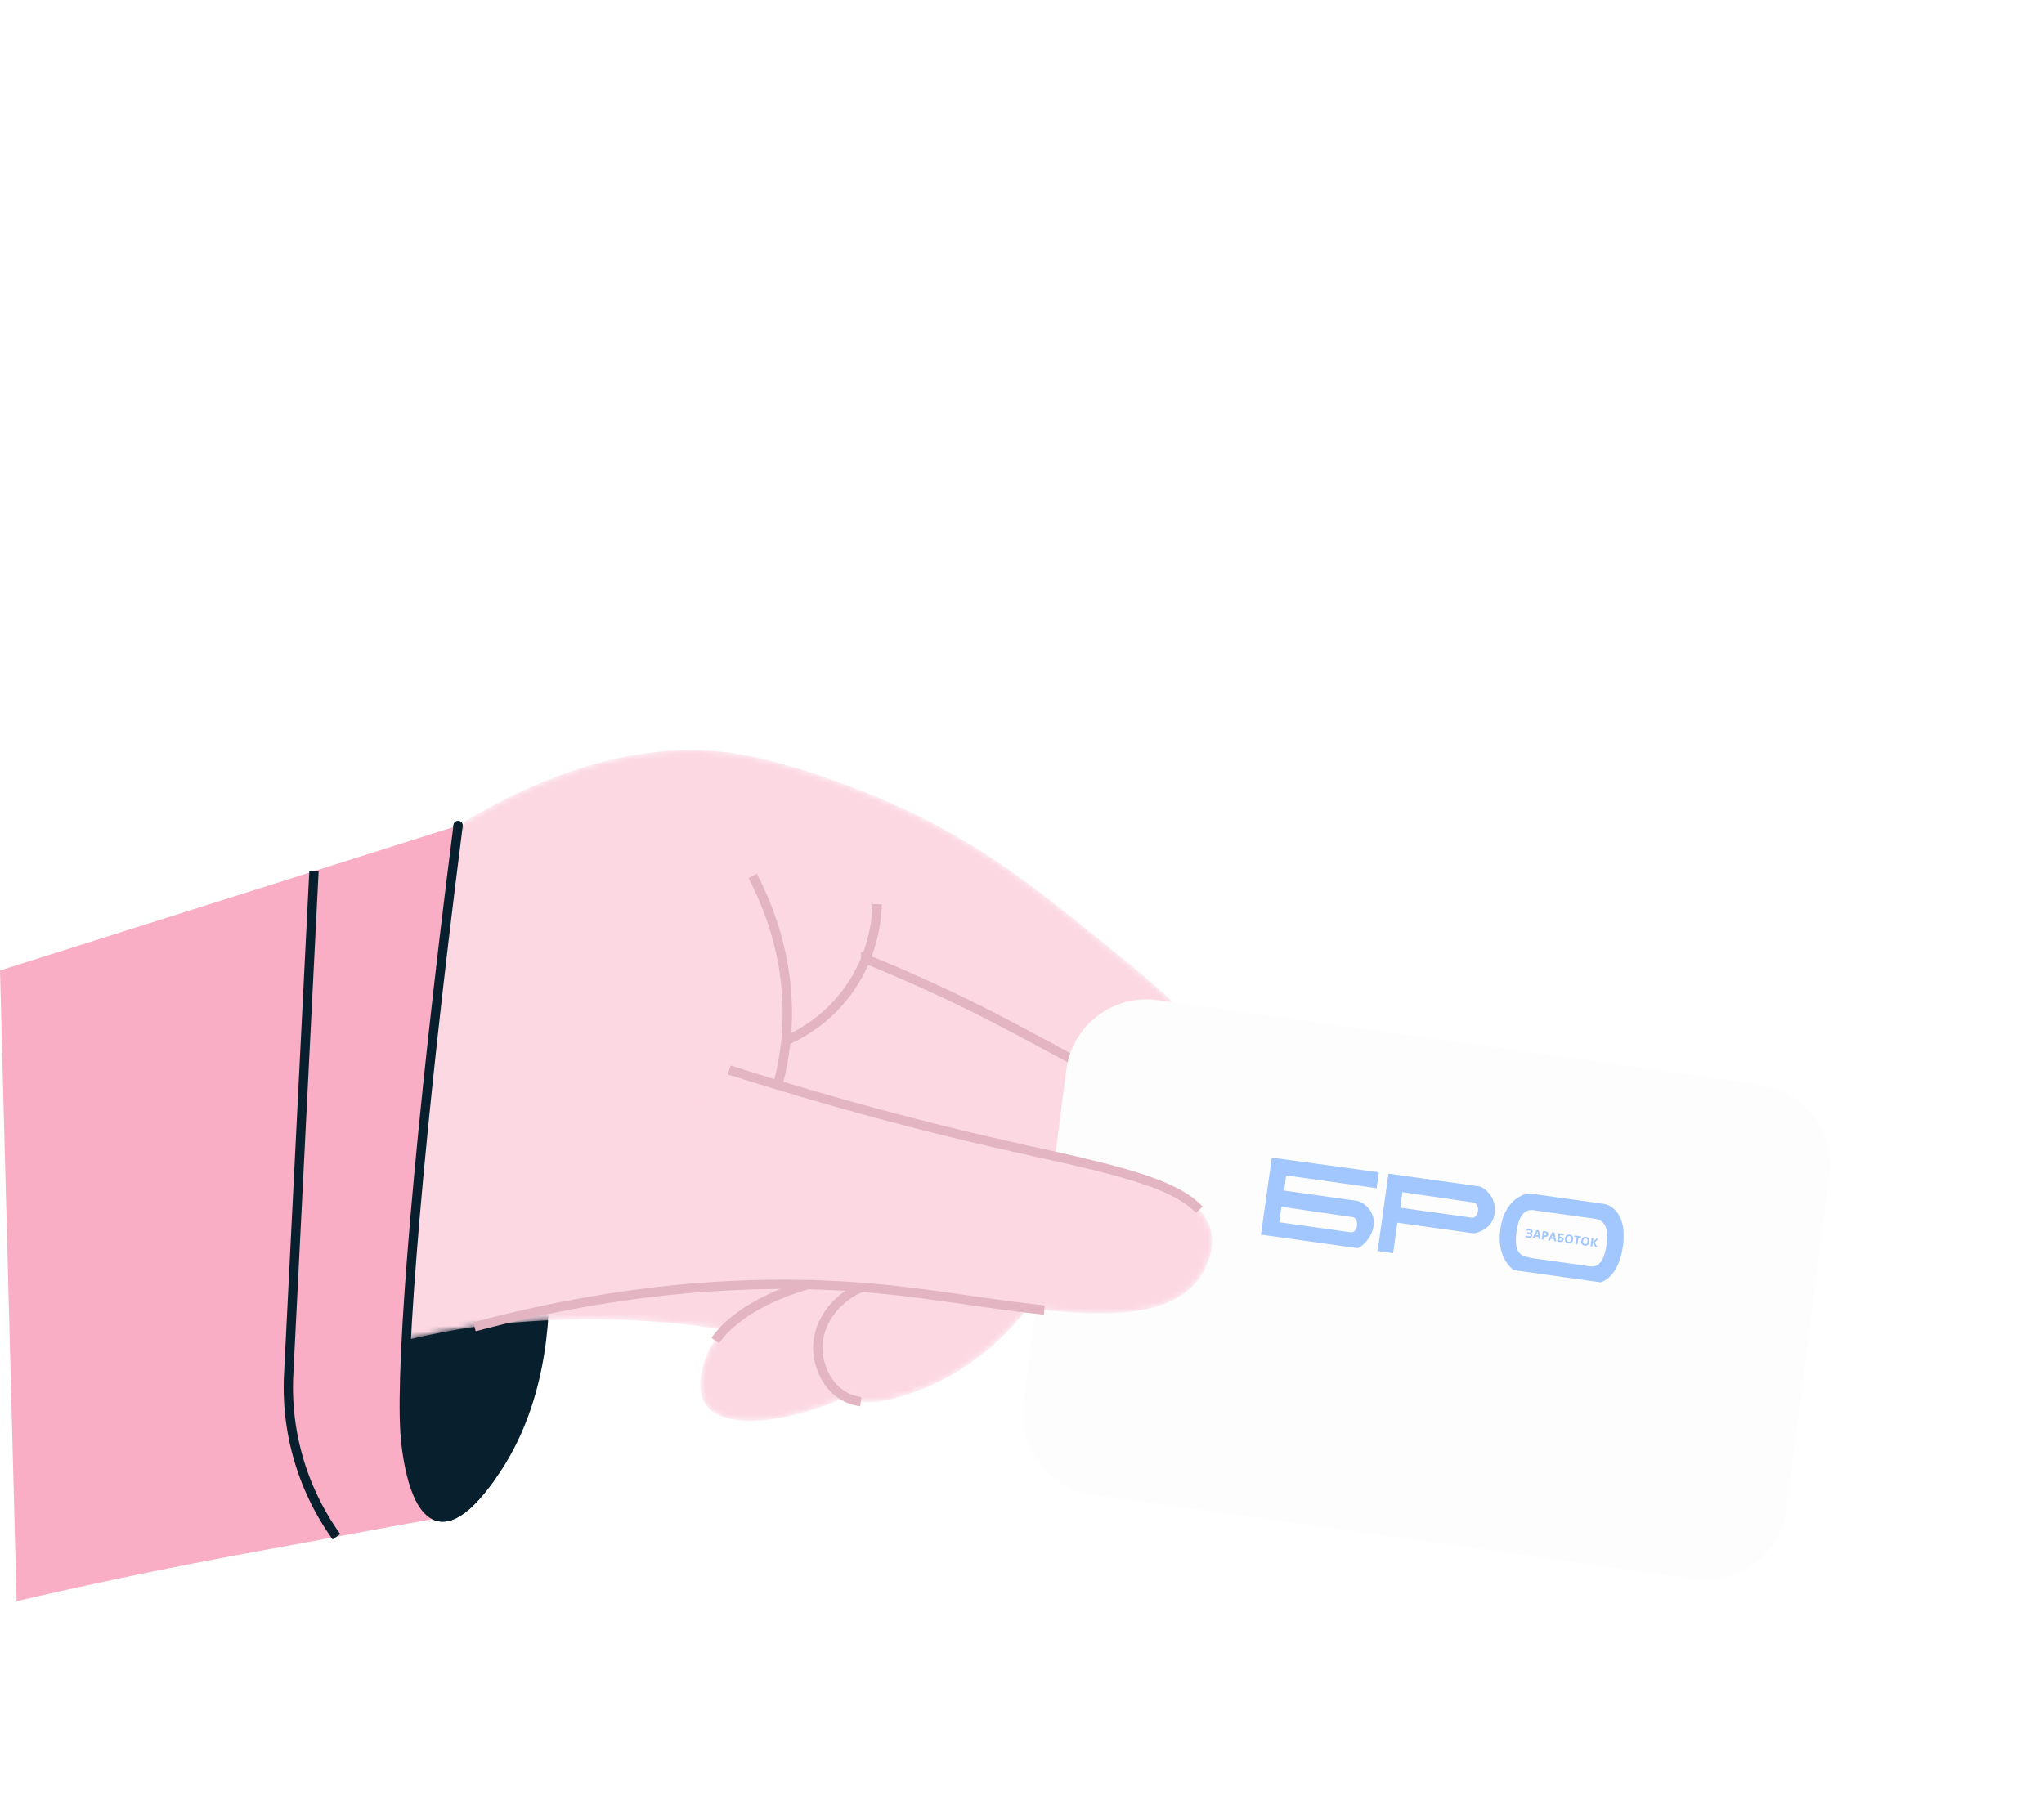 <svg width="346" height="304" fill="none" xmlns="http://www.w3.org/2000/svg"><path fill-rule="evenodd" clip-rule="evenodd" d="M92.11 214.317c.224 5.423.69 22.341-8.976 35.712-1.615 2.235-5.5 7.498-8.894 6.727-4.163-.947-5.429-10.437-5.682-14.235-.817-12.214 2.357-50.801 8.989-102.746 5.086 15.756 13.33 44.767 14.563 74.542z" fill="#081F2D"/><path clip-rule="evenodd" d="M92.11 214.317c.224 5.423.69 22.341-8.976 35.712-1.615 2.235-5.5 7.498-8.894 6.727-4.163-.947-5.429-10.437-5.682-14.235-.817-12.214 2.357-50.801 8.989-102.746 5.086 15.756 13.33 44.767 14.563 74.542z" stroke="#081F2D" stroke-width="1.574" stroke-linecap="round" stroke-linejoin="round"/><mask id="a" style="mask-type:alpha" maskUnits="userSpaceOnUse" x="48" y="126" width="159" height="115"><path fill-rule="evenodd" clip-rule="evenodd" d="M48.209 163.68l15.476 64.554a132.74 132.74 0 0116.647-3.597c11.925-1.55 26.275-2 42.182.466-1.749 1.849-3.108 4.074-3.638 6.721-.264 1.325-.797 3.911.557 5.9 2.774 4.064 12.136 3.803 23.8-1.189 3.667 1.855 8.096.343 11.878-1.002 3.993-1.419 11.662-4.913 18.888-14.055 13.021 1.552 24.259 1.663 29.036-5.115.52-.743 2.791-4.159 1.957-7.904-.447-2.036-1.726-3.704-3.685-5.122 1.464-.892 2.754-2.112 3.099-3.736.831-3.85-4.034-8.465-11.114-13.163 1.362.195 2.801.22 4.283.045 1.452-.174 7.019-.839 8.314-4.104 2.223-5.636-9.714-15.237-21.805-24.939-9.486-7.629-17.818-14.247-30.878-20.366-10.237-4.789-21.086-8.229-28.115-9.409a49.588 49.588 0 00-8.201-.672c-33.412-.001-64.378 32.124-68.681 36.687z" fill="#fff"/></mask><g mask="url(#a)"><path fill-rule="evenodd" clip-rule="evenodd" d="M48.209 163.68l15.476 64.554a132.74 132.74 0 0116.647-3.597c11.925-1.55 26.275-2 42.182.466-1.749 1.849-3.108 4.074-3.638 6.721-.264 1.325-.797 3.911.557 5.9 2.774 4.064 12.136 3.803 23.8-1.189 3.667 1.855 8.096.343 11.878-1.002 3.993-1.419 11.662-4.913 18.888-14.055 13.021 1.552 24.259 1.663 29.036-5.115.52-.743 2.791-4.159 1.957-7.904-.447-2.036-1.726-3.704-3.685-5.122 1.464-.892 2.754-2.112 3.099-3.736.831-3.85-4.034-8.465-11.114-13.163 1.362.195 2.801.22 4.283.045 1.452-.174 7.019-.839 8.314-4.104 2.223-5.636-9.714-15.237-21.805-24.939-9.486-7.629-17.818-14.247-30.878-20.366-10.237-4.789-21.086-8.229-28.115-9.409a49.588 49.588 0 00-8.201-.672c-33.412-.001-64.378 32.124-68.681 36.687z" fill="#FCD8E3"/></g><path d="M145.713 237.307a7.839 7.839 0 01-3.288-1.225c-3.572-2.364-3.948-6.833-3.974-7.209-.307-4.501 2.687-8.978 7.538-11.011m-24.919 9.092c4.986-6.946 15.919-9.539 16.688-9.712m8.783-54.898a271.57 271.57 0 0125.184 11.776c8.573 4.555 18.129 9.634 24.701 14.494" stroke="#E3B4C2" stroke-width="1.574"/><path d="M148.492 153.083c-.07 2.41-.586 9.125-5.498 15.398-3.523 4.5-7.7 6.72-9.947 7.715" stroke="#E3B4C2" stroke-width="1.574"/><g filter="url(#filter0_d_135_1934)"><path fill-rule="evenodd" clip-rule="evenodd" d="M180.493 170.992l-7.261 56.573c-.955 7.447 4.258 14.277 11.694 15.319l101.98 14.293c7.559 1.059 14.527-4.259 15.499-11.83l7.261-56.572c.955-7.448-4.258-14.278-11.694-15.32l-101.981-14.293c-7.558-1.059-14.527 4.26-15.498 11.83z" fill="#FDFDFD"/></g><g clip-path="url(#clip0_135_1934)" fill="#A2C7FE"><path fill-rule="evenodd" clip-rule="evenodd" d="M258.901 202.049l12.495 1.755c1.419.179 4.083 1.772 3.318 7.22-.765 5.448-3.795 6.454-5.214 6.275l-12.37-1.737c-1.328-.527-3.818-2.754-3.158-7.452.66-4.698 3.555-5.957 4.929-6.061zm1.311 2.924l9.184 1.29.144.018c1.08.129 2.987.357 2.421 4.382-.583 4.152-2.271 3.848-3.361 3.651-.117-.021-.227-.041-.328-.054l-9.091-1.277c-.138-.048-.298-.083-.469-.121-1.049-.231-2.526-.558-1.995-4.34.571-4.066 2.377-3.746 3.29-3.583.075.013.144.025.205.034zm-44.932-8.988l-1.878 13.37s13.986 2.028 15.298 2.213c1.312.184 3.484-1.677 3.818-4.051.348-2.474-1.785-4.073-2.847-4.222l-12.308-1.73.36-2.561 15.307 2.15.377-2.686-18.127-2.483zm1.634 8.32l-.369 2.624 12.121 1.703c.437.062.936-.314 1.05-1.126.106-.752-.316-1.383-.69-1.435-.375-.053-12.112-1.766-12.112-1.766zm18.119-5.609l-1.878 13.37 2.624.369.763-5.435 12.871 1.808c1.079-.125 3.311-.988 3.605-3.444.294-2.456-1.395-4.082-2.484-4.49l-15.501-2.178zm2.363 3.136l-.368 2.624 12.12 1.703c.438.061.936-.315 1.05-1.127.106-.751-.315-1.382-.69-1.435-.375-.052-12.112-1.765-12.112-1.765z"/><path d="M259.437 208.508a.297.297 0 01-.129.214.49.49 0 01-.281.077l-.001.006a.54.54 0 01.286.15c.062.07.086.152.073.247a.37.37 0 01-.204.289c-.117.061-.269.078-.457.052a1.392 1.392 0 01-.494-.148l.035-.254a.954.954 0 00.205.099c.081.028.157.047.228.057.241.034.37-.019.39-.159.009-.063-.023-.117-.096-.162a.9.9 0 00-.334-.098l-.134-.019.033-.237.12.017a.918.918 0 00.336.004c.073-.019.115-.062.124-.128a.136.136 0 00-.049-.126.354.354 0 00-.188-.071.733.733 0 00-.405.062l-.104-.221a.913.913 0 01.276-.082c.094-.012.197-.011.309.005a.642.642 0 01.358.15c.084.078.118.17.103.276zm1.031 1.26l-.056-.354-.52-.073-.151.325-.326-.046.705-1.362.37.052.304 1.504-.326-.046zm-.092-.618l-.089-.545a1.709 1.709 0 01-.012-.1c-.033.081-.124.278-.271.592l.372.053zm1.007-.024l.1.014c.093.013.165.005.216-.025a.193.193 0 00.092-.152c.01-.071-.002-.126-.036-.165-.034-.039-.092-.065-.175-.076l-.137-.02-.06.424zm.715-.13c-.021.153-.086.264-.194.332-.107.068-.249.089-.426.064l-.13-.018-.071.508-.302-.043.2-1.427.456.064c.173.024.299.08.379.168.08.087.109.204.088.352zm1.006 1.142l-.056-.354-.52-.073-.152.325-.326-.046.705-1.362.37.052.305 1.504-.326-.046zm-.093-.618l-.088-.545a1.802 1.802 0 01-.012-.099 23.5 23.5 0 01-.272.592l.372.052zm1.025-.148l.12.017c.186.026.324.084.415.174.091.09.127.204.107.342-.041.297-.259.418-.652.363l-.416-.059.201-1.427.902.127-.035.25-.6-.084-.042.297zm-.088.632l.101.014c.102.015.18.009.232-.017a.172.172 0 00.092-.139c.009-.066-.008-.117-.052-.152a.525.525 0 00-.242-.079l-.077-.011-.054.384zm2.335-.149c-.033.236-.117.41-.252.52-.135.111-.312.151-.531.12-.218-.031-.377-.118-.477-.261-.099-.144-.132-.334-.099-.572.034-.237.118-.41.253-.519.135-.109.312-.148.532-.117.219.031.378.117.476.26.099.143.131.332.098.569zm-1.042-.146c-.022.159-.009.284.041.373.049.089.134.142.254.159.241.034.385-.11.43-.43.045-.322-.053-.499-.293-.533-.12-.017-.217.011-.289.084-.073.072-.12.187-.143.347zm1.788.981l-.303-.043.165-1.175-.387-.055.035-.252 1.078.152-.035.252-.388-.055-.165 1.176zm2.003-.449c-.033.237-.117.41-.252.52-.135.111-.312.151-.531.12-.218-.031-.377-.118-.477-.261-.099-.143-.132-.334-.099-.571.034-.238.118-.411.253-.52.135-.109.312-.148.532-.117.219.031.378.118.476.26.099.143.131.333.098.569zm-1.042-.146c-.022.16-.009.284.041.373.049.089.134.142.254.159.241.034.385-.109.43-.43.045-.322-.053-.499-.293-.533-.12-.017-.217.011-.289.084-.073.072-.12.188-.143.347zm2.401 1.067l-.344-.048-.416-.796-.101.723-.303-.043.201-1.427.302.043-.097.691.609-.619.322.045-.617.612.444.819z"/></g><mask id="b" style="mask-type:alpha" maskUnits="userSpaceOnUse" x="80" y="181" width="126" height="44"><path fill-rule="evenodd" clip-rule="evenodd" d="M80.32 224.633c30.363-8.129 54.082-7.935 70.085-6.274 21.341 2.214 45.077 8.721 52.63-2 .518-.736 2.79-4.15 1.952-7.903-1.827-8.189-16.756-10.396-37.147-15.103-10.554-2.435-25.828-6.293-44.4-12.212l-43.12 43.492z" fill="#fff"/></mask><g mask="url(#b)"><path fill-rule="evenodd" clip-rule="evenodd" d="M80.32 224.633c30.363-8.129 54.082-7.935 70.085-6.274 21.341 2.214 45.077 8.721 52.63-2 .518-.736 2.79-4.15 1.952-7.903-1.827-8.189-16.756-10.396-37.147-15.103-10.554-2.435-25.828-6.293-44.4-12.212l-43.12 43.492z" fill="#FCD8E3"/></g><path d="M127.414 148.3c2.693 5.191 6.53 14.552 5.759 26.256a46.853 46.853 0 01-1.522 9.136m45.124 38.093c-8.325-.863-17.552-2.511-26.37-3.426-16.003-1.66-39.722-1.855-70.085 6.275" stroke="#E3B4C2" stroke-width="1.574"/><path d="M123.439 181.141c18.574 5.919 33.848 9.776 44.401 12.212 16.983 3.92 30.177 6.107 35.169 11.458" stroke="#E3B4C2" stroke-width="1.574"/><path fill-rule="evenodd" clip-rule="evenodd" d="M0 164.301l2.815 106.783c24.099-5.613 41.086-8.454 52.263-10.558 6.77-1.276 13.503-2.511 20.2-3.701-.05.001-.198.004-.354-.004a2.415 2.415 0 01-.38-.018 1.635 1.635 0 01-.306-.053c-4.155-.94-5.426-10.425-5.68-14.23-.82-12.211 2.352-50.795 8.983-102.744-25.85 8.178-51.69 16.347-77.541 24.525z" fill="#F9AEC5"/><path d="M56.955 260.173v0a43.337 43.337 0 01-8.09-27.465l4.281-85.215" stroke="#081F2D" stroke-width="1.574"/><path d="M83.134 250.029c-1.615 2.235-5.502 7.498-8.894 6.727-4.163-.947-5.429-10.436-5.682-14.235-.817-12.214 2.357-50.8 8.988-102.746" stroke="#081F2D" stroke-width="1.574" stroke-linecap="round" stroke-linejoin="round"/><defs><clipPath id="clip0_135_1934"><path fill="#fff" transform="rotate(7.997 -1293.777 1637.953)" d="M0 0h60.944v13.231H0z"/></clipPath><filter id="filter0_d_135_1934" x="137.572" y="133.637" width="207.754" height="169.378" filterUnits="userSpaceOnUse" color-interpolation-filters="sRGB"><feFlood flood-opacity="0" result="BackgroundImageFix"/><feColorMatrix in="SourceAlpha" values="0 0 0 0 0 0 0 0 0 0 0 0 0 0 0 0 0 0 127 0" result="hardAlpha"/><feOffset dy="10.156"/><feGaussianBlur stdDeviation="17.773"/><feColorMatrix values="0 0 0 0 0.688 0 0 0 0 0.741 0 0 0 0 0.833 0 0 0 0.37 0"/><feBlend in2="BackgroundImageFix" result="effect1_dropShadow_135_1934"/><feBlend in="SourceGraphic" in2="effect1_dropShadow_135_1934" result="shape"/></filter></defs></svg>